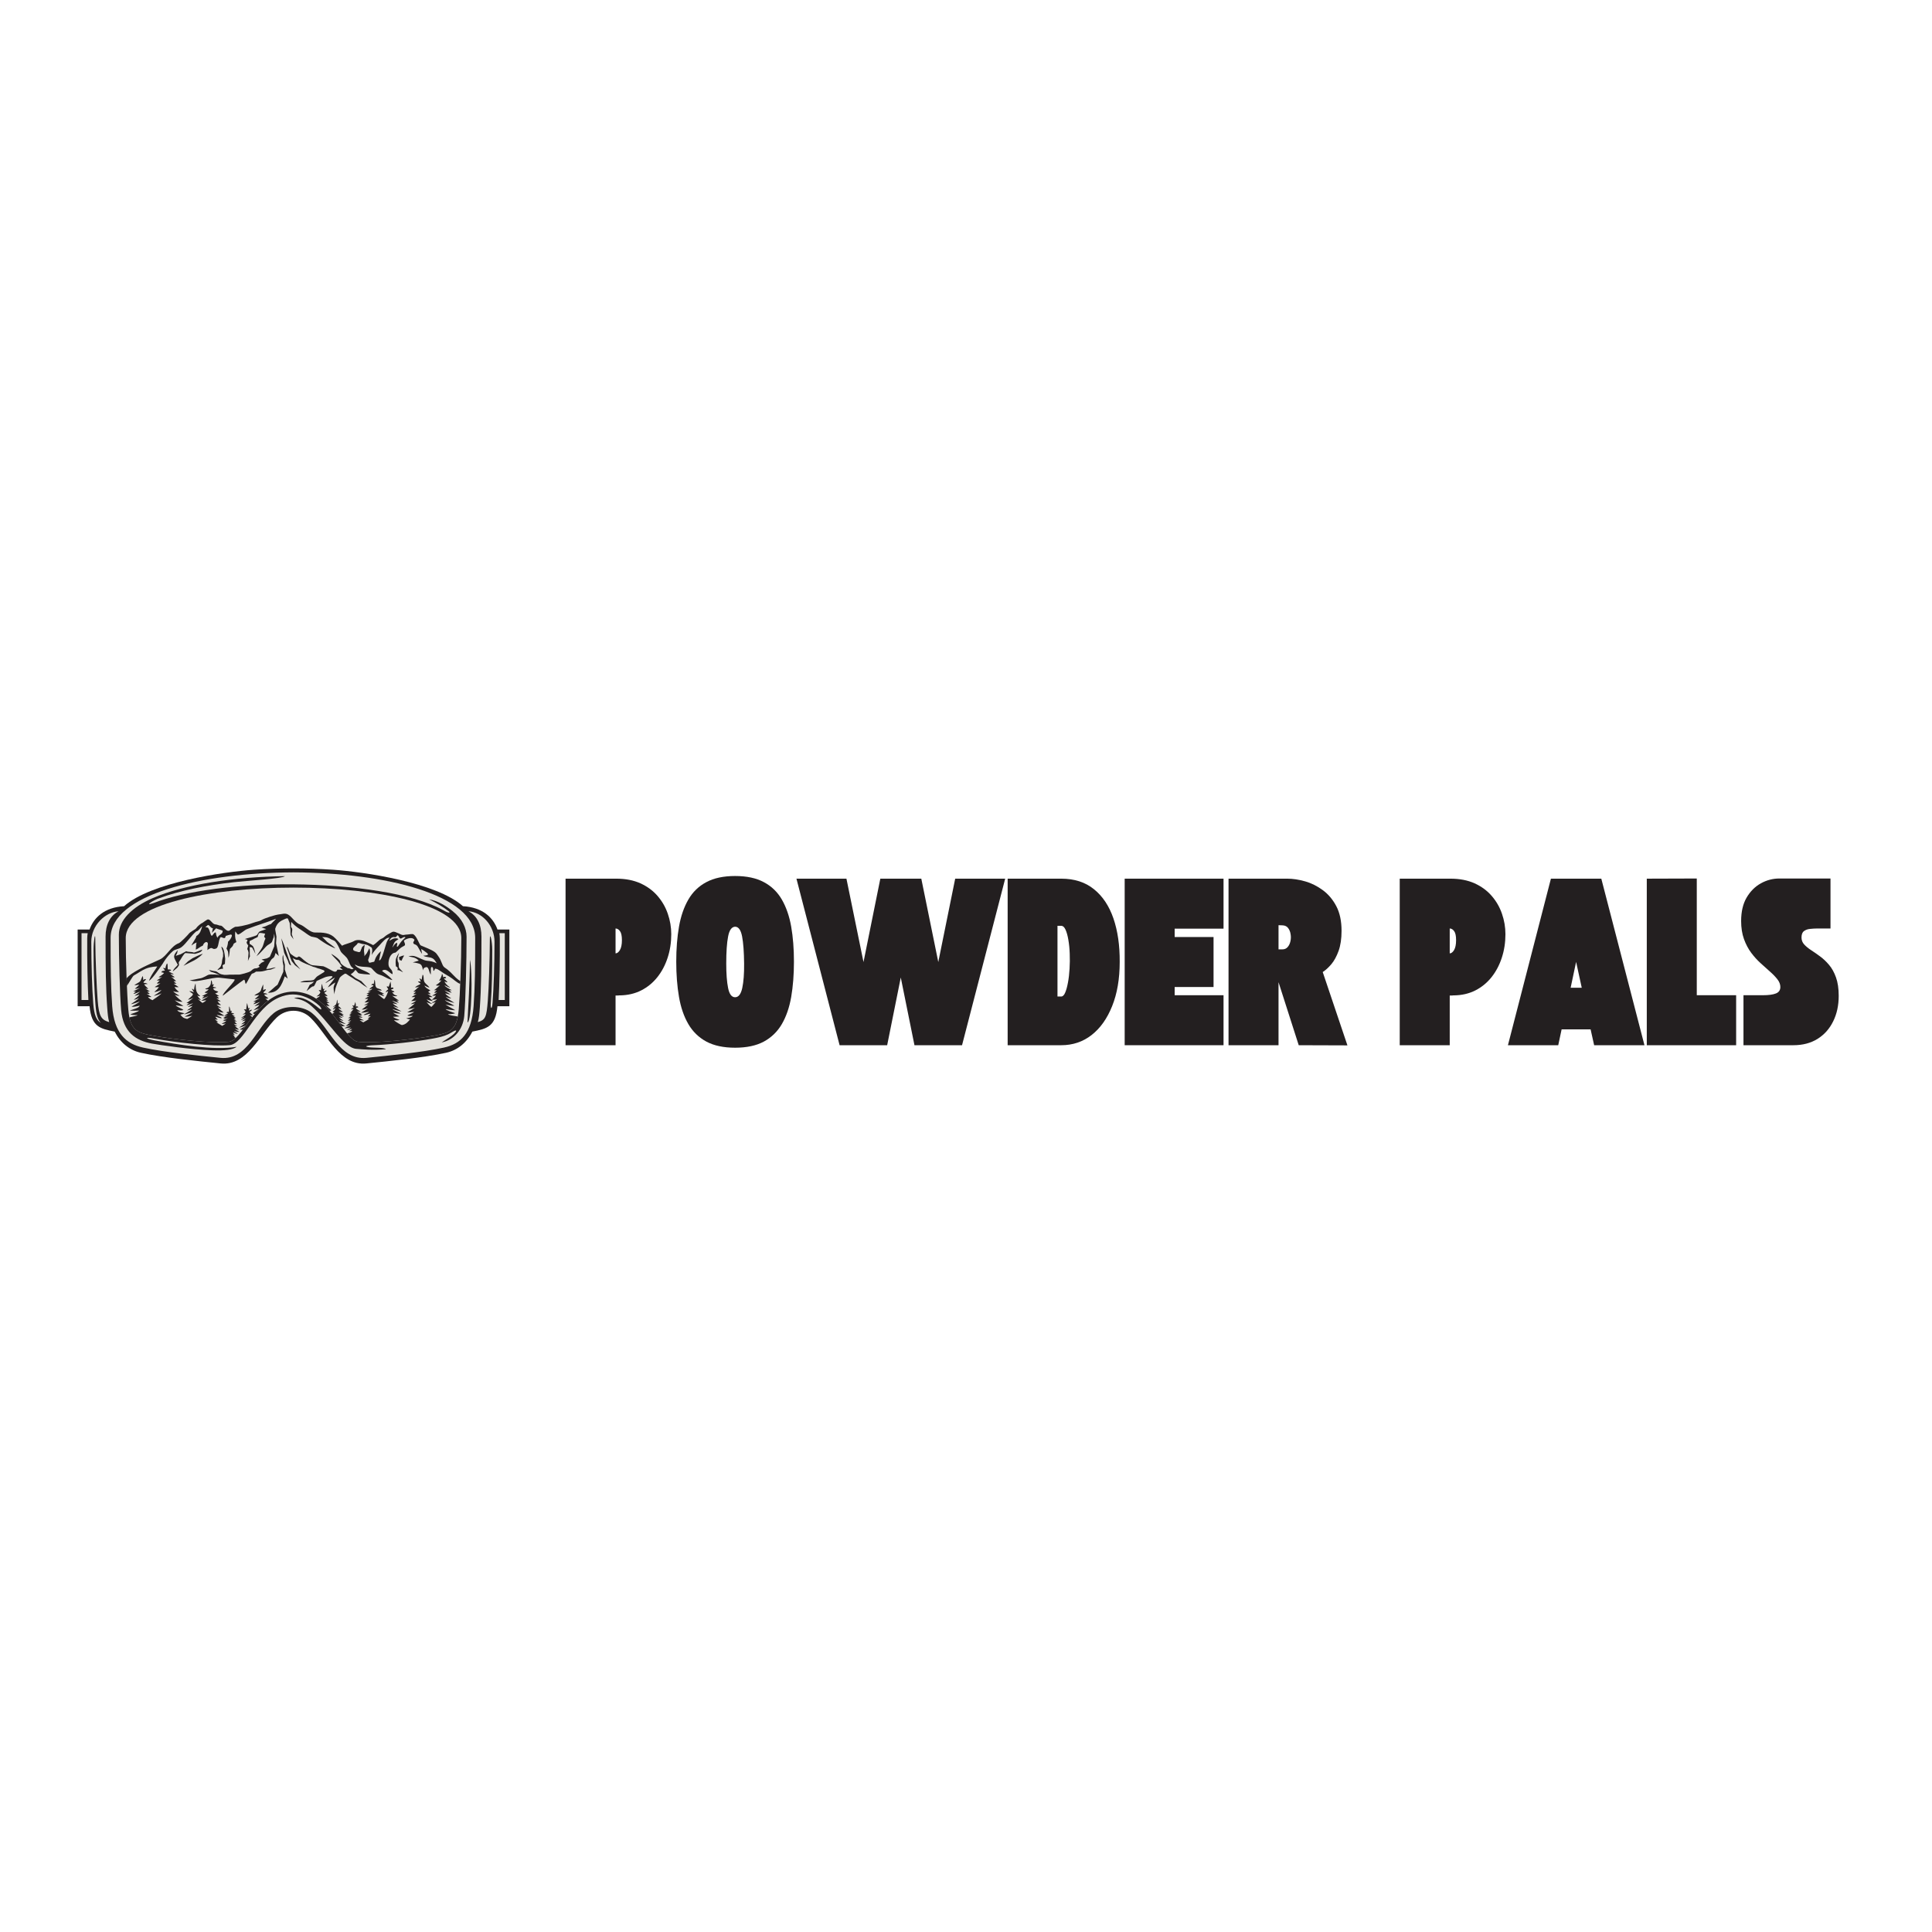 <svg xmlns="http://www.w3.org/2000/svg" xmlns:xlink="http://www.w3.org/1999/xlink" width="500" zoomAndPan="magnify" viewBox="0 0 375 375" height="500" preserveAspectRatio="xMidYMid meet" version="1.0"><defs><g/><clipPath id="a443b58828"><path d="M 15.07 168.555 L 98.871 168.555 L 98.871 206.445 L 15.07 206.445 Z M 15.07 168.555 " clip-rule="nonzero"/></clipPath><clipPath id="7ec8496212"><path d="M 15.07 181 L 18 181 L 18 195 L 15.07 195 Z M 15.07 181 " clip-rule="nonzero"/></clipPath></defs><g fill="#231f20" fill-opacity="1"><g transform="translate(109.291, 202.876)"><g><path d="M 0.484 0 L 0.484 -32.328 L 10.328 -32.328 C 12.117 -32.328 13.68 -32.023 15.016 -31.422 C 16.348 -30.816 17.457 -30 18.344 -28.969 C 19.227 -27.945 19.891 -26.797 20.328 -25.516 C 20.773 -24.234 21 -22.91 21 -21.547 C 21 -19.93 20.766 -18.41 20.297 -16.984 C 19.836 -15.566 19.176 -14.312 18.312 -13.219 C 17.445 -12.125 16.398 -11.266 15.172 -10.641 C 13.941 -10.016 12.551 -9.691 11 -9.672 C 10.875 -9.672 10.82 -9.672 10.844 -9.672 C 10.863 -9.672 10.848 -9.664 10.797 -9.656 C 10.742 -9.645 10.539 -9.641 10.188 -9.641 L 10.188 0 Z M 10.188 -22.656 L 10.188 -17.828 C 10.488 -17.828 10.77 -18.039 11.031 -18.469 C 11.289 -18.906 11.422 -19.547 11.422 -20.391 C 11.422 -21.223 11.297 -21.805 11.047 -22.141 C 10.797 -22.484 10.508 -22.656 10.188 -22.656 Z M 10.188 -22.656 "/></g></g></g><g fill="#231f20" fill-opacity="1"><g transform="translate(130.776, 202.876)"><g><path d="M 11.906 0.484 C 9.664 0.484 7.805 0.086 6.328 -0.703 C 4.848 -1.504 3.68 -2.641 2.828 -4.109 C 1.973 -5.578 1.367 -7.332 1.016 -9.375 C 0.66 -11.426 0.484 -13.707 0.484 -16.219 C 0.484 -18.719 0.66 -20.977 1.016 -23 C 1.367 -25.031 1.973 -26.785 2.828 -28.266 C 3.68 -29.742 4.848 -30.875 6.328 -31.656 C 7.805 -32.445 9.664 -32.844 11.906 -32.844 C 14.156 -32.844 16.016 -32.445 17.484 -31.656 C 18.961 -30.875 20.129 -29.742 20.984 -28.266 C 21.836 -26.785 22.441 -25.031 22.797 -23 C 23.148 -20.977 23.328 -18.719 23.328 -16.219 C 23.328 -13.707 23.148 -11.426 22.797 -9.375 C 22.441 -7.332 21.836 -5.578 20.984 -4.109 C 20.129 -2.641 18.961 -1.504 17.484 -0.703 C 16.016 0.086 14.156 0.484 11.906 0.484 Z M 11.906 -23 C 11.238 -22.977 10.785 -22.344 10.547 -21.094 C 10.305 -19.844 10.188 -18.098 10.188 -15.859 C 10.188 -13.891 10.305 -12.305 10.547 -11.109 C 10.785 -9.91 11.238 -9.312 11.906 -9.312 C 12.57 -9.312 13.035 -9.91 13.297 -11.109 C 13.555 -12.305 13.676 -13.891 13.656 -15.859 C 13.633 -18.098 13.504 -19.848 13.266 -21.109 C 13.023 -22.367 12.57 -23 11.906 -23 Z M 11.906 -23 "/></g></g></g><g fill="#231f20" fill-opacity="1"><g transform="translate(154.59, 202.876)"><g><path d="M 8.375 0 L 0 -32.328 L 9.703 -32.328 L 13.016 -16.141 L 16.281 -32.328 L 24.234 -32.328 L 27.531 -16.141 L 30.812 -32.328 L 40.516 -32.328 L 32.141 0 L 22.906 0 L 20.25 -13.141 L 17.609 0 Z M 8.375 0 "/></g></g></g><g fill="#231f20" fill-opacity="1"><g transform="translate(195.101, 202.876)"><g><path d="M 10.875 0 L 0.484 0 L 0.484 -32.328 L 10.875 -32.328 C 13.438 -32.328 15.555 -31.645 17.234 -30.281 C 18.922 -28.926 20.18 -27.035 21.016 -24.609 C 21.848 -22.18 22.254 -19.367 22.234 -16.172 C 22.234 -12.879 21.742 -10.02 20.766 -7.594 C 19.797 -5.164 18.461 -3.289 16.766 -1.969 C 15.078 -0.656 13.113 0 10.875 0 Z M 10.875 -23.172 L 10.156 -23.172 L 10.156 -9.453 L 10.875 -9.453 C 11.176 -9.453 11.43 -9.695 11.641 -10.188 C 11.859 -10.688 12.039 -11.344 12.188 -12.156 C 12.344 -12.977 12.445 -13.875 12.5 -14.844 C 12.562 -15.82 12.57 -16.797 12.531 -17.766 C 12.5 -18.734 12.41 -19.629 12.266 -20.453 C 12.129 -21.273 11.945 -21.93 11.719 -22.422 C 11.5 -22.922 11.219 -23.172 10.875 -23.172 Z M 10.875 -23.172 "/></g></g></g><g fill="#231f20" fill-opacity="1"><g transform="translate(217.815, 202.876)"><g><path d="M 19.672 0 L 0.484 0 L 0.484 -32.328 L 19.672 -32.328 L 19.672 -22.625 L 10.188 -22.625 L 10.188 -21 L 17.734 -21 L 17.734 -11.297 L 10.188 -11.297 L 10.188 -9.703 L 19.672 -9.703 Z M 19.672 0 "/></g></g></g><g fill="#231f20" fill-opacity="1"><g transform="translate(237.973, 202.876)"><g><path d="M 0.484 0 L 0.484 -32.328 L 11.875 -32.328 C 12.957 -32.328 14.109 -32.156 15.328 -31.812 C 16.547 -31.469 17.691 -30.898 18.766 -30.109 C 19.848 -29.316 20.727 -28.273 21.406 -26.984 C 22.082 -25.691 22.422 -24.098 22.422 -22.203 C 22.422 -20.672 22.227 -19.367 21.844 -18.297 C 21.457 -17.234 20.984 -16.367 20.422 -15.703 C 19.859 -15.047 19.305 -14.547 18.766 -14.203 L 23.562 0.031 L 14.109 0 L 10.188 -12.234 L 10.188 0 Z M 11 -23.266 L 10.188 -23.297 L 10.188 -18.609 L 10.969 -18.609 C 11.375 -18.609 11.707 -18.758 11.969 -19.062 C 12.227 -19.363 12.406 -19.738 12.5 -20.188 C 12.602 -20.645 12.613 -21.102 12.531 -21.562 C 12.457 -22.031 12.297 -22.426 12.047 -22.75 C 11.805 -23.07 11.457 -23.242 11 -23.266 Z M 11 -23.266 "/></g></g></g><g fill="#231f20" fill-opacity="1"><g transform="translate(260.849, 202.876)"><g/></g></g><g fill="#231f20" fill-opacity="1"><g transform="translate(271.203, 202.876)"><g><path d="M 0.484 0 L 0.484 -32.328 L 10.328 -32.328 C 12.117 -32.328 13.68 -32.023 15.016 -31.422 C 16.348 -30.816 17.457 -30 18.344 -28.969 C 19.227 -27.945 19.891 -26.797 20.328 -25.516 C 20.773 -24.234 21 -22.91 21 -21.547 C 21 -19.93 20.766 -18.41 20.297 -16.984 C 19.836 -15.566 19.176 -14.312 18.312 -13.219 C 17.445 -12.125 16.398 -11.266 15.172 -10.641 C 13.941 -10.016 12.551 -9.691 11 -9.672 C 10.875 -9.672 10.82 -9.672 10.844 -9.672 C 10.863 -9.672 10.848 -9.664 10.797 -9.656 C 10.742 -9.645 10.539 -9.641 10.188 -9.641 L 10.188 0 Z M 10.188 -22.656 L 10.188 -17.828 C 10.488 -17.828 10.77 -18.039 11.031 -18.469 C 11.289 -18.906 11.422 -19.547 11.422 -20.391 C 11.422 -21.223 11.297 -21.805 11.047 -22.141 C 10.797 -22.484 10.508 -22.656 10.188 -22.656 Z M 10.188 -22.656 "/></g></g></g><g fill="#231f20" fill-opacity="1"><g transform="translate(292.688, 202.876)"><g><path d="M 9.766 0 L 0 0 L 8.344 -32.328 L 18.125 -32.328 L 26.5 0 L 16.734 0 L 16.047 -3.078 L 10.422 -3.078 Z M 13.234 -16.172 L 12.172 -11.156 L 14.328 -11.156 Z M 13.234 -16.172 "/></g></g></g><g fill="#231f20" fill-opacity="1"><g transform="translate(319.156, 202.876)"><g><path d="M 0.484 -32.328 L 10.188 -32.359 L 10.188 -9.703 L 17.828 -9.703 L 17.828 0 L 0.484 0 Z M 0.484 -32.328 "/></g></g></g><g fill="#231f20" fill-opacity="1"><g transform="translate(337.47, 202.876)"><g><path d="M 8.094 -11.297 C 8.094 -11.805 7.906 -12.301 7.531 -12.781 C 7.164 -13.258 6.695 -13.75 6.125 -14.25 C 5.562 -14.758 4.945 -15.312 4.281 -15.906 C 3.625 -16.5 3.008 -17.176 2.438 -17.938 C 1.863 -18.707 1.395 -19.598 1.031 -20.609 C 0.664 -21.629 0.484 -22.797 0.484 -24.109 C 0.484 -25.922 0.836 -27.438 1.547 -28.656 C 2.266 -29.875 3.188 -30.797 4.312 -31.422 C 5.445 -32.047 6.641 -32.359 7.891 -32.359 L 17.828 -32.359 L 17.828 -22.656 L 15.234 -22.656 C 14.805 -22.656 14.352 -22.629 13.875 -22.578 C 13.406 -22.535 13.008 -22.395 12.688 -22.156 C 12.363 -21.926 12.203 -21.508 12.203 -20.906 C 12.203 -20.383 12.375 -19.938 12.719 -19.562 C 13.062 -19.188 13.508 -18.816 14.062 -18.453 C 14.613 -18.098 15.195 -17.691 15.812 -17.234 C 16.426 -16.785 17.004 -16.238 17.547 -15.594 C 18.098 -14.945 18.547 -14.141 18.891 -13.172 C 19.242 -12.203 19.422 -11.004 19.422 -9.578 C 19.422 -7.723 19.062 -6.07 18.344 -4.625 C 17.633 -3.176 16.617 -2.039 15.297 -1.219 C 13.984 -0.406 12.422 0 10.609 0 L 0.938 0 L 0.938 -9.703 L 4.656 -9.703 C 5.801 -9.703 6.66 -9.816 7.234 -10.047 C 7.805 -10.273 8.094 -10.691 8.094 -11.297 Z M 8.094 -11.297 "/></g></g></g><g clip-path="url(#a443b58828)"><path fill="#231f20" d="M 49.301 168.816 C 43.332 169.227 29.254 171.27 24.086 175.891 C 20.223 176.109 18.188 178.148 17.379 180.422 L 15.07 180.422 L 15.07 195.305 L 17.387 195.305 C 17.758 199.344 19.461 199.672 22.258 200.234 C 23.383 202.441 25.176 203.863 27.336 204.34 C 31.664 205.293 38.395 205.965 42.824 206.414 C 48.062 206.949 50.457 200.625 53.691 197.52 C 55.535 195.742 58.406 195.742 60.25 197.52 C 63.484 200.625 65.875 206.949 71.117 206.414 C 75.547 205.965 82.277 205.293 86.605 204.34 C 88.766 203.863 90.555 202.441 91.684 200.234 C 94.48 199.672 96.184 199.344 96.555 195.305 L 98.867 195.305 L 98.867 180.422 L 96.562 180.422 C 95.754 178.148 93.719 176.109 89.855 175.891 C 84.688 171.27 70.609 169.227 64.641 168.816 C 59.523 168.469 54.418 168.469 49.301 168.816 " fill-opacity="1" fill-rule="evenodd"/></g><g clip-path="url(#7ec8496212)"><path fill="#e4e2dd" d="M 15.824 181.133 L 17.02 181.133 C 16.961 181.539 16.934 181.727 16.93 182.172 C 16.902 186.426 16.996 190.918 17.156 194.098 L 15.824 194.098 L 15.824 181.133 " fill-opacity="1" fill-rule="evenodd"/></g><path fill="#e4e2dd" d="M 53.156 196.625 C 49.738 199.383 48.105 205.871 42.789 205.328 C 38.531 204.891 31.922 204.25 27.762 203.332 C 24.496 202.613 22.164 200.59 21.777 195.305 C 21.512 191.699 21.469 187.699 21.469 182.043 C 21.469 173.652 39.188 169.383 56.969 169.324 C 74.754 169.383 92.234 173.652 92.234 182.043 C 92.234 187.699 92.191 191.699 91.926 195.305 C 91.539 200.59 89.445 202.613 86.18 203.332 C 82.02 204.25 75.41 204.891 71.156 205.328 C 65.836 205.871 63.965 199.383 60.547 196.625 C 58.613 195.066 55.09 195.066 53.156 196.625 Z M 91.211 186.305 C 91.199 190.203 90.875 195.93 90.738 198.457 C 91.586 198.262 91.754 188.477 91.211 186.305 Z M 44.582 202.859 C 41.297 203.164 34.055 202.344 29.98 201.598 C 27.777 201.195 28.391 201.641 29.98 201.934 C 34.398 202.742 41.492 203.926 45.941 203.184 C 45.207 203.762 43.629 203.953 41.168 203.863 C 36.949 203.711 31.105 202.852 29.5 202.559 C 26.301 201.973 23.887 200.312 23.512 196.02 C 23.258 193.098 23.07 186.02 23.07 181.422 C 23.07 178.621 25.586 176.086 29.648 174.32 C 35.781 171.656 45.445 170.203 55.293 170.062 C 54.965 170.531 47.957 170.949 45.457 171.227 C 39.918 171.836 34.793 172.91 31.008 174.309 C 29.898 174.637 27.793 175.969 29.746 175.301 C 36.004 172.871 46.441 171.555 56.84 171.648 C 68.426 171.754 79.984 173.348 85.98 176.641 C 87.055 177.289 87.523 177.25 87.102 176.879 C 86.102 176.082 84.684 175.258 83.262 174.547 C 85.066 174.844 86.723 175.941 87.855 176.848 C 89.742 178.355 90.562 180.16 90.562 181.809 C 90.562 186.496 90.375 194.195 90.113 197.176 C 89.879 199.828 88.102 201.895 85.727 202.328 C 86.762 201.668 87.594 201.164 88.105 200.684 C 88.605 200.211 88.816 199.715 87.895 200.25 C 87.586 200.426 87.238 200.637 86.984 200.758 C 86.133 201.16 85.113 201.387 83.961 201.598 C 80.879 202.16 75.746 202.77 72.125 202.898 C 71.734 202.91 70.266 203.078 71.652 203.273 C 72.617 203.41 74.535 203.266 74.906 203.656 C 72.43 203.863 70.59 203.711 69.121 203.578 C 66.645 203.352 63.883 198.293 60.445 195.266 C 59.41 194.352 58.434 193.953 57.078 193.758 C 58.531 193.195 60.441 194.484 61.801 195.621 C 62.656 196.336 62.398 195.594 61.977 195.215 C 61.254 194.562 60.453 194.004 59.555 193.621 C 57.68 192.82 56.02 192.82 54.145 193.621 C 49.355 195.672 47.395 202.598 44.582 202.859 " fill-opacity="1" fill-rule="evenodd"/><path fill="#e4e2dd" d="M 19.586 198.555 C 18.719 198.035 18.289 197.098 18.102 194.805 C 17.879 192.035 17.719 187.129 17.719 182.785 C 17.719 179.645 20.355 177.059 23.02 176.875 C 21.301 177.773 20.492 179.566 20.492 181.789 C 20.492 187.676 20.535 191.84 20.812 195.59 C 20.902 196.824 20.969 197.602 21.195 198.398 C 19.668 197.941 19.203 197.293 18.961 194.234 C 18.758 191.66 18.523 186.285 18.492 182.184 C 18.48 180.781 18.16 182.707 18.16 184.309 C 18.16 188.652 18.316 192.355 18.539 195.121 C 18.688 197.012 19.004 197.98 19.586 198.555 " fill-opacity="1" fill-rule="evenodd"/><path fill="#e4e2dd" d="M 44.395 202.219 C 41.219 202.555 33.656 201.742 29.715 201.023 C 26.621 200.457 25.266 200.074 24.902 195.914 C 24.652 193.086 24.406 186.527 24.406 182.078 C 24.406 169.02 89.539 169.02 89.539 182.078 C 89.539 186.527 89.289 193.086 89.043 195.914 C 88.676 200.074 87.324 200.457 84.227 201.023 C 80.281 201.742 72.723 202.555 69.547 202.219 C 67.027 201.953 64.609 194.594 59.422 192.883 C 57.77 192.336 56.172 192.336 54.52 192.883 C 49.332 194.594 46.914 201.953 44.395 202.219 " fill-opacity="1" fill-rule="evenodd"/><path fill="#e4e2dd" d="M 97.977 181.133 L 96.922 181.133 C 96.98 181.539 97.008 181.727 97.012 182.172 C 97.039 186.426 96.949 190.918 96.785 194.098 L 97.977 194.098 L 97.977 181.133 " fill-opacity="1" fill-rule="evenodd"/><path fill="#e4e2dd" d="M 95.602 194.645 C 95.824 191.879 95.984 187.129 95.984 182.785 C 95.984 179.645 93.586 177.059 90.926 176.875 C 92.645 177.773 93.449 179.566 93.449 181.789 C 93.449 187.676 93.406 191.84 93.133 195.59 C 93.039 196.824 92.973 197.602 92.746 198.398 C 94.273 197.941 94.434 197.34 94.68 194.281 C 94.883 191.707 95.055 186.332 95.082 182.23 C 95.094 180.828 95.543 182.707 95.543 184.309 C 95.543 188.652 95.48 191.895 95.262 194.66 C 95.168 195.801 95.477 196.16 95.602 194.645 " fill-opacity="1" fill-rule="evenodd"/><path fill="#231f20" d="M 68.648 188.016 C 68.578 188.055 68.496 188.086 68.406 188.109 C 68.109 188.195 67.789 187.836 67.555 187.938 C 67.062 187.664 66.645 187.523 66.168 186.992 C 66.074 186.883 66.082 186.57 65.906 186.363 C 65.523 185.914 64.617 185.289 64.277 185.133 C 64.594 185.609 65.059 185.992 65.477 186.449 C 65.805 186.801 66.082 187.23 66.355 187.594 C 66.215 187.648 66.082 187.723 65.938 187.777 C 66.066 187.867 66.43 188.176 66.559 188.27 C 66.227 188.238 65.762 188.18 65.465 188.223 C 65.215 189.031 64.441 188.352 63.992 188.152 C 63.609 187.949 63.23 187.73 62.75 187.551 C 62.086 187.488 61.422 187.426 60.758 187.363 C 60.219 187.312 59.617 186.859 58.996 186.367 C 58.672 186.109 58.359 185.738 58.012 185.633 C 58.012 185.633 57.711 185.906 57.461 185.824 C 57.164 185.727 56.664 185.32 56.52 185.223 C 56.062 184.922 56.07 183.926 55.641 183.758 C 55.852 184.496 56.156 185.129 56.312 185.816 C 56.418 186.066 56.523 186.316 56.625 186.566 C 56.836 186.824 57.051 187.082 57.258 187.34 C 57.617 187.617 57.973 187.895 58.328 188.172 C 58.004 187.789 57.68 187.41 57.355 187.027 C 57.09 186.637 57.066 186.395 56.797 186.004 C 57.004 186.039 57.215 186.203 57.41 186.266 C 57.609 186.332 57.793 186.301 58 186.336 C 58.883 186.988 59.84 187.207 60.781 187.652 C 61.238 187.723 61.594 187.969 62.047 188.039 C 62.375 188.164 62.496 188.199 62.824 188.324 C 63.184 188.562 62.867 188.703 62.621 188.852 C 62.219 189.09 61.988 189.234 61.594 189.492 C 61.348 189.648 61.125 190.059 60.859 190.223 C 59.957 190.465 59.246 190.156 58.246 190.664 C 58.703 190.672 60.699 190.629 60.973 190.512 C 60.512 191.016 60.289 191.07 60.137 191.121 C 59.938 191.488 59.703 191.996 59.5 192.367 C 59.824 192.188 60.566 191.332 60.887 191.449 C 61.031 191.355 61.262 190.824 61.469 190.402 C 61.949 190.191 62.348 189.984 62.875 189.773 C 63.246 189.594 63.68 189.512 64.098 189.477 C 65.43 189.363 63.316 190.441 63.168 190.836 C 63.457 190.629 64.832 189.859 65.016 189.746 C 64.539 190.559 64.043 190.945 63.617 191.652 C 64.418 191.242 64.211 191.168 65.105 190.691 C 65.02 190.891 64.781 191.328 64.758 191.621 C 64.723 192.113 64.871 192.574 64.855 193 C 64.977 192.574 65.012 192.195 65.133 191.805 C 65.328 191.152 65.621 190.539 65.898 189.879 C 65.98 189.637 66.434 189.289 66.965 188.977 C 67.262 188.98 67.43 189.215 67.676 189.352 C 68.035 189.555 68.719 190.023 68.891 190.145 C 69.168 190.332 69.664 190.477 70.051 190.848 C 70.207 190.996 70.855 191.449 71.336 191.723 C 70.934 191.297 70.535 190.871 70.133 190.441 C 69.754 190.25 69.391 190.035 69.012 189.844 C 68.715 189.594 68.359 189.367 68.066 189.117 C 68.344 188.945 68.742 188.629 68.973 188.25 C 69.148 188.379 69.355 188.664 69.5 188.836 C 69.695 189.07 71.66 189.148 71.852 189.156 C 71.559 188.52 69.121 188.074 68.871 187.176 C 69.895 187.965 71.699 187.402 72.203 188.023 C 72.375 188.238 72.77 188.641 73.043 188.871 C 73.406 189.172 73.879 189.219 74.293 189.422 C 75.012 189.77 75.676 190.176 76.18 190.227 C 75.367 189.246 74.402 188.715 74.148 188.441 C 74.992 187.734 75.891 189.188 76.207 189.055 C 76.223 188.035 75.48 188.102 75.41 187.254 C 75.328 186.266 75.789 184.973 76.707 184.91 C 76.859 184.898 77.289 184.387 77.734 184.016 C 78.02 183.777 78.359 183.66 78.5 183.555 C 78.863 183.289 78.234 182.664 78.457 182.512 C 78.883 182.223 79.449 182.039 79.809 182.082 C 80.055 182.113 80.109 182.109 80.383 182.332 C 80.59 182.559 80.102 182.785 80.238 183.074 C 80.402 183.422 80.734 183.168 81.113 183.789 C 81.359 184.188 81.637 184.793 81.922 185.148 C 81.863 184.91 81.805 184.445 81.75 184.203 C 82.121 184.387 82.59 184.746 82.926 185.016 C 83.047 185.109 83.082 185.258 83.035 185.32 C 82.934 185.457 82.203 185.496 82.16 185.508 C 82.793 185.867 83.477 185.676 84.074 186.086 C 84.309 186.246 84.516 186.539 84.762 186.973 C 84.09 186.629 83.512 186.535 82.84 186.477 C 82.555 186.453 82.062 186.258 81.812 186.137 C 80.77 185.711 80.324 185.336 79.281 185.637 C 80 185.805 80.652 185.785 81.289 186.457 C 81.094 186.5 80.312 186.754 80.113 186.797 C 80.441 186.828 81.352 186.965 81.629 187.18 C 81.941 187.422 81.984 187.816 82.113 188.344 C 82.176 187.926 82.281 187.883 82.551 187.766 C 83.262 187.457 83.184 188.578 83.613 189.172 C 83.641 188.52 83.59 187.848 83.711 187.742 C 83.844 187.625 84.066 187.719 84.094 188.176 C 84.125 188.758 84.371 188.23 84.418 188.055 C 84.438 187.98 84.836 188.004 85.379 188.406 C 85.867 188.766 86.461 189.117 87.215 189.559 C 88 190.02 88.594 190.699 89.328 190.977 L 89.352 190.445 C 88 189.551 87.789 188.777 86.285 187.777 C 85.789 187.445 85.773 186.555 85.059 185.578 C 84.816 185.246 84.723 185.035 84.363 184.777 C 83.668 184.285 82.531 183.887 81.664 183.504 C 81.395 183.387 80.949 181.828 80.281 181.375 C 80.066 181.191 79.297 181.395 79.066 181.391 C 78.477 181.379 78.348 181.641 77.758 181.348 C 77.605 181.273 77.086 181.031 76.762 180.914 C 76.238 180.727 76.051 180.941 75.758 181.102 C 75.383 181.305 74.984 181.5 74.508 181.938 C 74.27 182.156 73.914 182.215 73.656 182.445 C 73.043 183 72.734 183.277 72.422 183.449 C 72.082 183.242 71.27 182.902 70.836 182.723 C 70.07 182.398 69.203 182.371 68.762 182.633 C 68.066 183.043 66.82 183.27 66.398 183.57 C 65.914 182.984 65.613 182.684 65.109 182.148 C 64.055 181.031 62.742 180.988 61.152 180.996 C 60.121 181 59.215 179.801 58.23 179.441 C 57.297 179.102 56.734 178.004 55.941 177.527 C 55.312 177.152 54.723 177.453 54.008 177.508 C 53.645 177.535 51.402 178.156 50.648 178.648 C 50.426 178.793 49.766 178.887 49.141 179.121 C 47.664 179.672 45.918 179.926 45.789 179.883 C 45.605 179.816 44.754 180.414 44.559 180.613 C 43.875 180.957 43.285 179.621 42.812 179.668 C 42.59 179.688 42.043 179.398 41.77 179.422 C 41.227 179.367 40.926 178.512 40.406 178.457 C 40.195 178.422 39.465 179.039 39.254 179.16 C 39.086 179.164 38.273 179.836 38.094 180.145 C 37.91 180.457 36.91 180.82 36.578 181.32 C 36.492 181.445 35.082 182.938 34.703 183.074 C 33.18 183.625 32.379 185.582 31.062 186.215 C 29.859 186.789 27.316 187.805 25.516 189.039 C 25.145 189.293 24.836 189.582 24.57 189.871 C 24.59 190.375 24.609 190.871 24.629 191.355 C 25.008 190.871 25.703 189.496 25.992 189.332 C 26.871 188.844 27.438 188.387 28.262 188.035 C 29.289 187.594 30.488 187.594 30.531 187.59 C 30.332 187.98 29.27 189.285 28.914 190.387 C 29.672 189.906 30.957 187.914 31.613 187.004 C 31.613 187.004 32.355 185.656 33.543 184.617 C 33.992 184.223 34.648 184.262 35.195 183.867 C 36.102 183.211 37.199 181.469 38.102 180.781 C 38.559 180.691 38.879 180.102 39.262 179.758 C 39.023 180.488 38.895 181.234 38.102 181.695 C 38.117 182.102 37.25 183.145 37.172 183.523 C 37.621 183.152 37.961 183 38.164 182.945 C 38.035 183.223 38.086 183.793 37.992 184.324 C 38.488 184.152 38.828 183.742 39.363 183.547 C 39.699 182.609 40.531 182.641 40.312 183.496 C 40.242 183.77 40.316 184.141 40.246 184.414 C 40.297 184.359 40.523 184.207 40.734 184.094 C 41.289 183.793 41.219 184.414 41.949 184.105 C 42.457 183.895 42.355 182.699 42.742 182.004 C 42.953 181.594 43.688 182.609 43.805 181.672 C 43.805 181.672 44.684 181.379 44.809 181.391 C 45.41 181.457 44.457 182.695 44.266 182.773 C 44.258 183.098 44.137 183.746 43.957 184.102 C 44.051 184.258 44.148 184.453 44.246 184.668 C 44.332 184.859 44.297 185.594 44.363 185.898 C 44.52 185.516 44.605 184.398 44.629 184.195 C 44.773 184.039 44.93 183.891 45.074 183.734 C 45.074 183.734 45.27 183.492 45.301 183.297 C 45.328 183.102 45.879 182.863 45.879 182.863 C 45.879 182.863 45.75 182.441 45.699 182.203 C 45.594 181.668 45.633 181.234 45.664 180.789 C 45.816 180.93 46.094 181.434 46.223 181.395 C 46.863 181.199 47.426 180.488 48.066 180.293 C 49.953 179.551 51.703 179.07 53.59 178.332 C 53.289 178.703 52.895 178.992 52.598 179.359 C 52.598 179.359 52.219 179.461 51.832 179.66 C 51.469 179.844 51.113 179.93 50.766 180.008 C 50.945 180.09 51.484 180.289 51.668 180.32 C 51.207 180.555 50.84 180.605 50.402 180.801 C 50.293 180.836 50.031 181.223 49.914 181.445 C 49.805 181.672 47.609 182.195 47.516 182.266 C 47.758 182.312 47.949 182.371 48.055 182.441 C 48.02 182.609 47.871 182.879 47.859 182.926 C 47.828 183.031 48.184 183.531 48.184 183.531 C 48.152 183.727 48.02 184.023 47.988 184.219 C 48.102 184.371 48.195 184.602 48.246 184.934 C 48.234 185.242 48.133 186.223 48.121 186.531 C 48.23 186.32 48.398 185.781 48.52 185.66 C 48.43 185.086 48.527 184.43 48.441 183.824 C 48.523 183.867 48.812 183.863 48.918 183.891 C 49.039 184.051 49.375 184.711 49.582 185.156 C 49.473 184.68 49.344 184.027 49.086 183.641 C 48.836 183.438 48.57 183.25 48.449 183.199 C 48.453 183.031 48.438 182.859 48.469 182.66 C 48.688 182.504 48.945 182.457 49.168 182.305 C 49.438 182.121 49.75 182.043 50.023 181.859 C 50.023 181.859 50.141 181.121 50.395 181.086 C 50.531 181.043 51.336 181.188 51.469 181.234 C 51.348 181.504 51.301 181.742 51.266 181.852 C 51.34 181.969 51.633 182.055 51.449 182.344 C 51.348 182.512 51.285 182.781 51.223 183 C 51.113 183.363 51.016 183.688 50.852 183.973 C 50.492 184.59 50.07 185.094 49.785 185.605 C 50.438 185.125 51.074 184.312 51.676 183.695 C 52.008 183.344 52.406 183.25 52.742 182.898 C 52.887 182.672 52.969 182.184 53.113 181.957 C 53.152 181.707 53.188 181.461 53.223 181.211 C 53.258 181.531 53.297 181.855 53.332 182.18 C 53.293 182.688 53.254 183.199 53.219 183.711 C 52.941 184.367 52.664 185.02 52.391 185.672 C 52.359 185.703 52.34 185.727 52.328 185.742 C 52.152 185.836 51.977 185.93 51.805 186.023 C 51.461 186.098 51.113 186.168 50.77 186.242 C 50.973 186.348 51.176 186.453 51.379 186.555 C 51.16 186.664 50.945 186.773 50.727 186.883 C 50.539 187.059 50.355 187.238 50.172 187.414 C 50.234 187.48 50.324 187.527 50.383 187.59 C 50.375 187.609 50.355 187.656 50.336 187.707 C 50.188 187.77 50.039 187.84 49.895 187.922 C 49.672 187.945 49.414 187.98 49.414 187.98 C 49.414 187.98 49.109 188.066 48.742 188.43 C 48.375 188.793 46.527 189.164 46.527 189.164 C 45.879 189.172 45.227 189.176 44.574 189.184 C 44.234 189.23 43.879 189.219 43.523 189.219 C 43.133 189.125 42.844 189.168 42.422 188.84 C 42.254 188.703 42.016 188.555 41.855 188.523 C 41.699 188.488 41.566 188.5 41.387 188.453 C 41.148 188.391 40.539 188.27 40.539 188.27 C 40.641 188.34 40.805 188.523 40.906 188.594 C 41.547 188.797 42.023 188.957 42.641 189.227 C 42.117 189.172 40.957 189.074 40.473 189.203 C 40.238 189.266 39.48 189.816 38.789 189.914 C 38.273 189.988 37.238 190.285 36.785 190.25 C 37.641 190.617 38.707 190.352 39.637 190.18 C 40.836 189.961 41.875 189.703 42.617 189.773 C 43.613 189.871 44.836 190.051 45.469 190.094 C 46.066 190.129 43.027 192.895 43.262 193.258 C 43.469 193.102 47.02 190.324 47.34 190.168 C 47.621 190.191 47.527 190.777 47.715 190.988 C 48.016 190.637 48.453 189.594 48.875 189.008 C 49.133 188.934 49.363 188.836 49.531 188.711 C 49.57 188.68 49.621 188.637 49.676 188.59 C 50.105 188.57 50.559 188.605 50.961 188.527 C 51.254 188.473 51.535 188.395 51.812 188.309 C 52.062 188.23 52.344 188.27 52.594 188.188 C 52.914 188.082 53.227 187.93 53.543 187.777 C 53.324 187.746 52.945 187.875 52.566 187.965 C 52.266 188.035 51.949 188.09 51.672 188.086 C 51.934 187.449 52.262 186.859 52.66 186.266 C 52.805 186.055 53.043 185.988 53.191 185.773 C 53.344 185.555 53.41 185.184 53.48 184.973 C 53.691 185.18 53.898 185.352 54.109 185.562 C 53.934 184.742 53.758 183.922 53.586 183.102 C 53.609 182.672 53.637 182.242 53.664 181.816 C 53.586 181.375 53.508 180.934 53.43 180.492 C 53.426 180.41 53.426 180.324 53.426 180.242 C 53.812 179.066 54.445 178.766 55.258 178.398 C 55.453 178.309 55.617 178.211 55.867 178.273 C 56 178.543 56.102 178.887 56.23 179.156 C 56.281 179.434 56.312 180.238 56.371 180.41 C 56.402 180.527 56.324 181.332 56.453 181.574 C 56.613 181.875 56.84 182.066 57 182.363 C 56.879 182.016 56.754 181.672 56.629 181.324 C 56.664 181.039 56.699 180.754 56.734 180.469 C 56.734 180.469 56.707 180.117 56.555 180.012 C 56.398 179.906 56.531 178.945 56.531 178.945 C 56.742 179.148 56.965 179.395 57.195 179.59 C 57.664 179.992 58.16 180.32 58.625 180.617 C 59.199 180.98 59.844 181.543 60.426 181.793 C 60.426 181.793 61.418 181.969 61.602 182.074 C 61.691 182.129 62.602 182.809 63.449 183.297 C 64.297 183.785 65.082 184.082 65.082 184.082 C 64.832 183.723 63.773 183.059 63.488 182.812 C 63.207 182.562 62.902 182.16 62.523 181.883 C 63.375 181.891 63.68 181.941 64.281 182.324 C 64.516 182.477 64.875 182.5 65.113 182.785 C 65.449 183.184 65.781 183.836 66.047 184.488 C 66.266 185.031 66.762 185.273 67.273 185.871 C 67.625 186.281 67.84 187.07 68.082 187.461 C 68.215 187.684 68.422 187.852 68.648 188.016 Z M 44.395 202.219 C 41.219 202.555 33.656 201.742 29.715 201.023 C 27.055 200.539 25.68 200.184 25.117 197.465 C 25.668 197.312 26.57 197.203 26.699 197.012 C 26.395 197.047 25.648 197.039 25.281 196.875 C 25.555 196.762 26.855 196.406 26.984 196.141 C 26.781 196.184 25.473 196.191 25.219 196.16 C 25.578 195.938 27.059 195.691 27.105 195.191 C 26.781 195.289 26.047 195.434 25.52 195.422 C 25.848 195.168 26.844 194.719 27.129 194.367 C 26.902 194.5 25.566 194.926 25.406 194.902 C 25.699 194.727 26.762 194.012 26.965 193.73 C 26.715 193.844 26.254 194.051 25.965 194.051 C 26.195 193.832 26.887 193.414 27.051 193.062 C 26.863 193.094 26.352 193.289 26.125 193.258 C 26.422 193.078 26.93 192.66 27.203 192.473 C 27.023 192.5 26.039 192.984 25.895 192.898 C 26.055 192.746 26.215 192.594 26.375 192.438 C 26.246 192.461 26.035 192.457 25.875 192.434 C 26.176 192.25 26.898 191.926 27.168 191.723 C 26.969 191.82 26.34 191.977 26.184 191.898 C 26.32 191.758 26.746 191.48 27.023 191.137 C 26.719 191.148 26.359 191.242 26.066 191.238 C 26.559 190.809 26.988 190.793 27.289 190.348 C 27.312 190.312 27.672 189.32 27.727 189.488 C 27.773 189.633 27.805 189.988 27.789 190.223 C 27.945 190.098 28.188 189.98 28.34 190.059 C 28.219 190.41 27.855 190.418 27.863 190.777 C 28.191 190.746 28.488 190.855 28.66 191 C 28.375 191.023 28.25 190.973 27.984 191.078 C 28.215 191.434 28.617 191.746 28.77 191.898 C 28.613 191.977 28.383 191.934 28.184 191.836 C 28.453 192.039 28.777 192.25 29.078 192.434 C 28.922 192.457 28.707 192.461 28.578 192.438 C 28.738 192.594 28.898 192.746 29.059 192.898 C 28.914 192.984 28.66 192.922 28.48 192.895 C 28.754 193.082 29.117 193.332 29.41 193.512 C 29.184 193.543 28.922 193.516 28.734 193.484 C 28.898 193.836 29.434 194.059 29.586 194.141 C 30.117 193.758 31.062 193.172 31.363 192.809 C 31.086 192.965 30.047 193.309 29.852 193.285 C 30.207 193.066 31.098 192.496 31.34 192.156 C 31.039 192.289 30.289 192.555 29.941 192.555 C 30.219 192.293 30.637 191.996 30.832 191.566 C 30.609 191.605 30.289 191.637 30.02 191.602 C 30.371 191.383 30.809 191.086 31.137 190.855 C 30.922 190.887 30.613 190.965 30.441 190.859 C 30.633 190.676 30.828 190.492 31.023 190.305 C 30.867 190.336 30.609 190.328 30.418 190.301 C 30.781 190.078 31.172 189.824 31.5 189.578 C 31.262 189.699 30.98 189.75 30.789 189.652 C 31.098 189.441 31.547 189.227 31.844 188.863 C 31.648 188.805 31.516 188.68 31.359 188.789 C 31.367 188.445 31.461 188.48 31.992 188.395 C 31.996 188.391 32 188.383 32.004 188.379 C 31.953 188.207 31.859 188.168 31.773 188.051 C 31.52 187.695 32.012 187.938 32.09 187.992 C 32.098 187.809 32.574 185.953 32.543 187.902 C 32.543 188.02 32.551 188.094 32.574 188.172 C 33.129 188.121 33.387 188.328 33.055 188.438 C 32.969 188.465 32.883 188.473 32.754 188.527 C 32.797 188.668 33.629 188.965 33.699 189.09 C 33.738 189.152 33.547 189.148 33.055 188.988 C 33.305 189.273 33.66 189.477 33.914 189.652 C 33.723 189.75 33.441 189.699 33.203 189.578 C 33.852 190.07 33.824 190.113 34.215 190.445 C 33.984 190.402 33.926 190.5 33.695 190.461 C 33.883 190.613 34.07 190.816 34.262 190.926 C 34.188 190.957 33.723 190.938 33.719 190.938 C 33.992 191.125 34.426 191.441 34.684 191.602 C 34.414 191.637 34.094 191.605 33.871 191.566 C 34.066 191.996 34.484 192.293 34.762 192.555 C 34.41 192.555 33.922 192.531 33.621 192.398 C 33.863 192.738 34.496 193.066 34.852 193.285 C 34.656 193.309 34.18 193.234 33.906 193.074 C 34.246 193.492 35.035 194.145 35.43 194.449 C 34.797 194.465 34.309 194.273 33.914 194.152 C 34.414 194.543 35.035 194.91 35.602 195.258 C 35.297 195.301 34.363 195.195 34.117 195.141 C 34.293 195.43 35.336 195.77 35.598 196.02 C 35.152 196.215 34.793 196.078 34.395 196.086 C 34.676 196.5 35.398 196.578 35.84 196.676 C 35.543 196.828 35.262 196.906 35 196.938 C 35.539 197.598 35.609 197.578 36.32 197.781 C 36.676 197.582 36.98 197.402 37.32 197.164 C 36.996 197.25 36.363 197.348 35.844 197.34 C 36.164 197.113 37.145 196.715 37.426 196.406 C 37.199 196.523 35.891 196.898 35.73 196.879 C 36.02 196.723 37.062 196.09 37.262 195.84 C 37.016 195.938 36.566 196.121 36.281 196.121 C 36.508 195.93 37.188 195.559 37.348 195.246 C 37.164 195.273 36.66 195.449 36.441 195.422 C 36.727 195.262 37.23 194.891 37.5 194.723 C 37.324 194.746 36.352 195.176 36.211 195.102 C 36.367 194.965 36.527 194.828 36.688 194.695 C 36.559 194.715 36.348 194.711 36.191 194.691 C 36.488 194.527 37.27 193.875 37.531 193.691 C 37.34 193.781 36.648 194.09 36.496 194.02 C 37.836 192.793 37.609 193.07 36.727 192.387 C 36.98 192.402 37.129 192.352 37.559 192.609 C 37.578 192.605 37.598 192.605 37.617 192.602 C 37.527 192.391 37.414 192.16 37.219 191.949 C 37.438 191.895 37.527 192.082 37.664 192.164 C 37.707 191.688 37.82 191.129 37.965 190.891 C 38 191.395 37.969 191.879 38.109 192.324 C 38.203 192.633 38.379 192.926 38.711 193.191 C 39.059 193.469 38.523 193.371 38.297 193.203 C 38.41 193.473 38.773 193.879 38.988 194.074 C 38.832 194.141 38.582 193.957 38.371 193.883 C 38.621 194.059 39.02 194.512 39.305 194.668 C 39.609 194.508 39.934 194.32 40.02 194.137 C 39.844 194.168 39.258 194.27 39.047 194.242 C 39.32 194.074 40.184 193.559 40.438 193.383 C 40.27 193.406 39.355 193.859 39.223 193.777 C 39.371 193.637 39.52 193.492 39.672 193.352 C 39.551 193.375 39.352 193.367 39.203 193.348 C 39.484 193.176 40.156 192.875 40.402 192.688 C 40.219 192.781 39.855 192.719 39.711 192.645 C 39.898 192.449 40.078 192.484 40.508 192.055 C 40.262 191.973 40.066 192.09 39.91 191.973 C 39.66 191.781 40.266 191.957 40.598 191.504 C 40.699 191.367 40.902 191.176 40.918 190.906 C 40.996 189.59 41.199 190.703 41.211 191.145 C 41.273 191.102 41.656 190.91 41.457 191.188 C 40.996 191.836 41.91 191.43 41.953 191.77 C 41.773 191.73 41.535 191.805 41.363 191.863 C 41.625 192.422 42.109 192.266 42.375 192.527 C 42.23 192.602 41.898 192.883 41.715 192.793 C 41.965 192.98 42.266 193.176 42.547 193.348 C 42.398 193.367 42.199 193.375 42.078 193.352 C 42.23 193.492 42.379 193.637 42.527 193.777 C 42.395 193.859 42.156 193.797 41.992 193.773 C 42.246 193.949 42.582 194.18 42.852 194.348 C 42.645 194.375 42.398 194.352 42.227 194.32 C 42.379 194.648 42.695 194.879 42.91 195.078 C 42.645 195.078 42.266 195.059 42.035 194.957 C 42.223 195.219 42.707 195.473 42.977 195.641 C 42.832 195.656 42.465 195.602 42.254 195.477 C 42.516 195.801 43.121 196.301 43.426 196.535 C 42.938 196.547 42.562 196.398 42.258 196.305 C 42.645 196.609 43.121 196.887 43.559 197.156 C 43.324 197.188 42.262 197.027 42.07 196.988 C 42.207 197.211 42.867 197.391 43.07 197.586 C 42.727 197.734 42.094 197.355 41.789 197.363 C 42.004 197.68 42.09 197.738 42.277 197.879 C 42.051 197.996 41.926 197.836 41.727 197.859 C 42.066 198.168 42.105 198.195 42.32 198.359 C 42.188 198.418 42.125 198.391 42.008 198.406 C 42.148 198.539 42.879 198.961 43.129 199.121 C 43.41 198.953 43.723 198.746 43.805 198.633 C 43.637 198.707 43.195 198.734 43 198.734 C 43.156 198.586 43.82 198.348 43.93 198.109 C 43.805 198.129 43.379 198.203 43.227 198.184 C 43.426 198.062 44.051 197.688 44.234 197.559 C 44.113 197.578 43.449 197.902 43.355 197.848 C 43.461 197.742 43.57 197.641 43.68 197.539 C 43.59 197.555 43.449 197.551 43.34 197.535 C 43.543 197.41 44.027 197.195 44.211 197.055 C 44.078 197.125 43.652 197.227 43.547 197.176 C 43.754 196.965 44.145 196.805 44.305 196.652 C 44.246 196.641 44.117 196.629 44.062 196.609 C 43.832 196.535 44.164 196.316 44.406 196.434 C 44.492 196.32 44.457 195.75 44.457 195.594 C 44.457 194.879 44.715 196.051 44.762 196.27 C 44.875 196.215 45.113 196.137 44.973 196.336 C 44.934 196.387 44.895 196.418 44.863 196.461 C 44.965 196.789 45.41 196.477 45.418 196.859 C 45.312 196.785 45.168 196.805 45.035 196.844 C 45.215 197.102 45.41 197.031 45.555 197.176 C 45.449 197.227 45.293 197.199 45.16 197.133 C 45.34 197.27 45.559 197.41 45.762 197.535 C 45.656 197.551 45.512 197.555 45.422 197.539 C 45.531 197.641 45.641 197.742 45.75 197.848 C 45.652 197.902 45.48 197.859 45.359 197.844 C 45.543 197.969 45.785 198.137 45.984 198.258 C 45.832 198.277 45.656 198.262 45.527 198.238 C 45.641 198.477 45.871 198.645 46.027 198.789 C 45.832 198.789 45.559 198.773 45.391 198.703 C 45.527 198.891 45.879 199.074 46.074 199.195 C 45.969 199.207 45.703 199.168 45.551 199.078 C 45.742 199.312 46.18 199.672 46.398 199.844 C 46.043 199.852 45.773 199.746 45.555 199.68 C 45.832 199.898 46.18 200.098 46.496 200.293 C 46.324 200.316 45.555 200.203 45.418 200.172 C 45.516 200.332 45.996 200.465 46.141 200.605 C 45.895 200.715 45.434 200.438 45.215 200.441 C 45.371 200.672 45.43 200.715 45.566 200.82 C 45.402 200.902 45.312 200.789 45.168 200.805 C 45.414 201.027 45.441 201.047 45.598 201.164 C 45.5 201.207 45.457 201.188 45.371 201.199 C 45.414 201.238 45.598 201.359 45.758 201.461 C 45.297 201.895 44.848 202.172 44.395 202.219 Z M 88.855 197.305 C 88.312 200.172 86.938 200.527 84.227 201.023 C 80.281 201.742 72.723 202.555 69.547 202.219 C 68.828 202.145 68.121 201.492 67.355 200.562 C 67.672 200.496 68.164 200.418 68.371 200.113 C 68.219 200.098 67.918 200.207 67.746 200.129 C 67.891 200.031 68.184 199.926 68.348 199.707 C 68.117 199.703 67.641 199.965 67.383 199.859 C 67.535 199.727 68.035 199.602 68.133 199.445 C 67.992 199.473 66.988 199.613 66.812 199.594 C 67.141 199.406 67.703 199.184 67.992 198.973 C 67.762 199.039 67.48 199.141 67.113 199.133 C 67.344 198.969 67.801 198.621 67.996 198.398 C 67.836 198.484 67.562 198.523 67.449 198.512 C 67.656 198.395 68.02 198.219 68.164 198.039 C 67.988 198.109 67.703 198.125 67.504 198.125 C 67.664 197.984 67.902 197.824 68.02 197.598 C 67.887 197.617 67.703 197.637 67.547 197.613 C 67.75 197.5 68.004 197.34 68.195 197.219 C 68.07 197.234 67.891 197.277 67.793 197.223 C 67.902 197.121 68.016 197.023 68.129 196.926 C 68.039 196.941 67.891 196.938 67.777 196.922 C 67.988 196.805 68.215 196.668 68.402 196.539 C 68.266 196.602 68.102 196.629 67.992 196.578 C 68.324 196.273 68.457 196.113 68.586 195.832 C 68.406 195.777 68.422 195.871 68.219 196 C 68.223 195.746 68.293 195.719 68.629 195.543 C 68.59 195.41 68.527 195.359 68.461 195.27 C 68.258 195.008 68.652 195.188 68.715 195.23 C 68.762 195.219 68.891 194.688 68.969 194.473 C 69.016 194.672 69.094 195.074 69.066 195.402 C 69.332 195.199 69.711 195.5 69.422 195.555 C 68.781 195.68 69.191 195.828 69.996 196.359 C 69.883 196.41 69.422 196.332 69.281 196.27 C 69.469 196.402 70.082 196.805 70.293 196.922 C 70.184 196.938 70.035 196.941 69.941 196.926 C 70.055 197.023 70.168 197.121 70.281 197.223 C 70.18 197.277 69.488 196.965 69.363 196.945 C 69.555 197.07 70.207 197.426 70.414 197.543 C 70.254 197.562 69.812 197.492 69.68 197.473 C 69.793 197.699 70.484 197.93 70.648 198.07 C 70.445 198.07 69.984 198.047 69.812 197.973 C 69.895 198.082 70.223 198.277 70.512 198.441 C 70.773 198.289 71.531 197.883 71.68 197.758 C 71.559 197.742 71.492 197.766 71.355 197.711 C 71.578 197.555 71.621 197.527 71.973 197.234 C 71.766 197.211 71.637 197.363 71.398 197.254 C 71.594 197.117 71.684 197.062 71.906 196.758 C 71.59 196.75 70.93 197.117 70.578 196.973 C 70.785 196.785 71.473 196.613 71.613 196.402 C 71.418 196.438 70.312 196.594 70.07 196.562 C 70.523 196.305 71.016 196.035 71.418 195.75 C 71.102 195.836 70.715 195.977 70.207 195.965 C 70.52 195.742 71.152 195.266 71.426 194.953 C 71.203 195.074 70.824 195.129 70.672 195.109 C 70.953 194.949 71.457 194.707 71.652 194.457 C 71.41 194.555 71.02 194.574 70.742 194.574 C 70.965 194.379 71.297 194.164 71.453 193.848 C 71.273 193.875 71.02 193.898 70.801 193.871 C 71.086 193.711 71.434 193.492 71.695 193.324 C 71.523 193.348 71.277 193.406 71.141 193.328 C 71.293 193.191 71.449 193.055 71.605 192.922 C 71.48 192.941 71.277 192.938 71.121 192.918 C 71.414 192.754 71.727 192.566 71.984 192.387 C 71.793 192.473 71.57 192.512 71.418 192.441 C 71.637 192.238 72 192.309 72.273 191.867 C 72.176 191.867 71.527 192.18 71.715 191.988 C 71.895 191.738 72.383 191.398 72.457 191.406 C 72.504 191.148 72.238 191.199 72.074 191.199 C 72.145 191.047 72.238 190.891 72.543 190.98 C 72.59 190.746 72.66 190.375 72.676 190.145 C 72.926 190.52 72.73 191.199 72.984 191.594 C 73.234 191.988 73.758 191.816 74.105 192.23 C 73.953 192.301 73.348 192.211 73.156 192.121 C 73.414 192.301 74.305 192.754 74.594 192.918 C 74.441 192.938 74.238 192.941 74.109 192.922 C 74.266 193.055 74.422 193.191 74.578 193.328 C 74.438 193.406 73.484 192.973 73.312 192.949 C 73.535 193.09 74.18 193.723 74.555 193.934 C 74.805 193.723 75.098 193.16 75.352 192.387 C 75.176 192.492 75.094 192.465 74.832 192.637 C 75.031 192.262 75.012 192.289 75.359 192.039 C 75.309 191.863 75.242 191.781 75.152 191.668 C 74.891 191.328 75.34 191.484 75.426 191.535 C 75.48 191.527 75.672 190.789 75.809 190.527 C 75.871 190.789 75.914 191.34 75.879 191.758 C 76.223 191.5 76.594 191.879 76.223 191.961 C 75.301 192.164 76.887 192.402 76.492 192.535 C 76.406 192.566 76.406 192.668 76.105 192.551 C 76.535 193.285 76.898 193.141 77.125 193.332 C 76.965 193.398 76.297 193.355 76.094 193.27 C 76.367 193.445 77.133 194.043 77.441 194.203 C 77.277 194.223 77.059 194.227 76.926 194.203 C 77.09 194.336 77.258 194.465 77.422 194.594 C 77.273 194.668 76.266 194.258 76.082 194.234 C 76.359 194.395 76.883 194.746 77.184 194.898 C 76.953 194.926 76.43 194.762 76.238 194.734 C 76.406 195.035 77.113 195.387 77.348 195.57 C 77.055 195.57 76.582 195.395 76.328 195.301 C 76.535 195.539 77.621 196.145 77.918 196.297 C 77.754 196.316 76.391 195.957 76.156 195.844 C 76.449 196.137 77.469 196.52 77.801 196.734 C 77.262 196.746 76.605 196.652 76.266 196.566 C 76.695 196.84 77.062 197.035 77.543 197.281 C 77.281 197.309 76.516 197.379 76.305 197.344 C 76.438 197.57 77.281 197.875 77.562 197.969 C 77.188 198.109 76.777 198.035 76.469 198.004 C 76.734 198.328 77.867 198.957 78 198.965 C 78.797 198.875 79.301 198.215 79.582 197.855 C 79.352 197.832 79.105 197.766 78.844 197.645 C 79.23 197.562 79.871 197.5 80.117 197.168 C 79.77 197.16 79.449 197.27 79.059 197.113 C 79.289 196.91 80.207 196.637 80.359 196.402 C 80.145 196.441 79.32 196.527 79.051 196.496 C 79.551 196.211 80.098 195.914 80.543 195.598 C 80.191 195.695 79.762 195.852 79.207 195.84 C 79.551 195.594 80.246 195.066 80.551 194.723 C 80.305 194.852 79.887 194.914 79.715 194.895 C 80.027 194.719 80.582 194.449 80.801 194.176 C 80.531 194.285 80.102 194.305 79.793 194.305 C 80.039 194.094 80.406 193.852 80.578 193.504 C 80.383 193.535 80.102 193.562 79.863 193.531 C 80.172 193.355 80.559 193.113 80.848 192.926 C 80.66 192.953 80.387 193.016 80.234 192.93 C 80.402 192.781 80.574 192.633 80.746 192.48 C 80.609 192.504 80.383 192.5 80.215 192.477 C 80.535 192.297 81.117 191.664 81.406 191.465 C 81.195 191.562 80.719 191.703 80.555 191.625 C 81.117 191.152 81.496 191.16 81.578 190.988 C 81.641 190.848 81.512 190.852 81.113 190.57 C 81.234 190.508 81.344 190.414 81.676 190.559 C 81.578 190.348 81.594 190.16 81.387 189.953 C 81.613 189.898 81.707 190.082 81.848 190.16 C 81.879 189.871 81.957 189.527 82.027 189.199 C 82.316 189.266 82.156 190.027 82.324 190.477 C 82.488 190.918 82.961 191.137 83.352 191.645 C 83.184 191.723 82.59 191.387 82.383 191.289 C 82.559 191.707 82.918 191.879 83.547 192.238 C 83.379 192.258 83.227 192.504 83.086 192.48 C 83.258 192.633 83.43 192.781 83.602 192.93 C 83.449 193.016 83.176 192.953 82.984 192.926 C 83.277 193.113 83.66 193.355 83.973 193.531 C 83.734 193.562 83.453 193.535 83.254 193.504 C 83.43 193.852 83.797 194.094 84.039 194.305 C 83.73 194.305 83.074 194.09 82.805 193.98 C 83.023 194.258 83.594 194.688 83.906 194.863 C 83.734 194.883 83.031 194.637 82.789 194.508 C 82.941 194.684 83.332 195.18 83.719 195.445 C 84.039 195.199 84.387 194.691 84.578 194.477 C 84.332 194.605 83.953 194.676 83.781 194.656 C 84.094 194.477 84.613 194.195 84.832 193.918 C 84.562 194.027 84.125 194.051 83.812 194.051 C 84.059 193.832 84.434 193.59 84.609 193.238 C 84.406 193.27 84.121 193.293 83.879 193.266 C 84.195 193.086 84.586 192.84 84.879 192.652 C 84.688 192.68 84.414 192.742 84.258 192.656 C 84.43 192.504 84.605 192.352 84.777 192.199 C 84.637 192.223 84.41 192.219 84.238 192.195 C 84.562 192.012 85.105 191.453 85.395 191.25 C 85.18 191.352 84.762 191.328 84.594 191.246 C 84.961 190.977 85.227 190.852 85.68 190.285 C 85.492 190.289 85.395 190.336 85.207 190.34 C 85.312 190.238 85.785 189.566 85.789 188.941 C 85.852 189.199 86.031 189.281 85.992 189.703 C 86.336 189.441 86.82 189.777 86.457 189.887 C 86.312 189.93 86.27 189.832 86.176 189.977 C 86.25 190.035 87.016 190.652 86.773 190.668 C 86.656 190.672 86.367 190.504 86.27 190.527 C 86.688 191.285 87.133 191.453 87.359 191.664 C 87.188 191.742 86.5 191.328 86.285 191.227 C 86.434 191.617 87.367 192.012 87.691 192.195 C 87.52 192.219 87.293 192.223 87.152 192.199 C 87.324 192.352 87.496 192.504 87.672 192.656 C 87.516 192.742 86.453 192.262 86.262 192.234 C 86.555 192.422 87.105 192.832 87.422 193.012 C 87.18 193.043 86.625 192.848 86.426 192.82 C 86.602 193.172 87.348 193.582 87.594 193.801 C 87.285 193.801 86.789 193.594 86.52 193.484 C 86.738 193.762 87.883 194.469 88.195 194.648 C 88.023 194.668 86.586 194.246 86.34 194.117 C 86.645 194.461 87.848 194.973 88.199 195.223 C 87.633 195.234 86.809 195.062 86.457 194.961 C 86.906 195.285 87.863 195.793 88.371 196.082 C 88.098 196.117 86.715 195.914 86.496 195.871 C 86.637 196.137 88.066 196.555 88.359 196.668 C 87.961 196.828 87.281 196.867 86.953 196.836 C 87.125 197.07 88.141 197.195 88.855 197.305 Z M 66.301 199.195 C 65.738 198.434 65.133 197.602 64.469 196.793 C 64.598 196.699 64.777 196.605 64.941 196.488 C 64.785 196.562 64.66 196.406 64.535 196.352 C 64.727 196.176 64.898 196.305 65.109 195.676 C 64.992 195.719 64.883 195.781 64.641 195.984 C 64.707 195.676 64.836 195.527 65.141 195.359 C 65.004 195.273 64.77 195.441 64.633 195.441 C 64.641 195.352 65.047 195.223 65.234 194.91 C 65.41 194.621 65.363 194.133 65.43 194.027 C 65.539 194.336 65.527 194.457 65.559 194.879 C 65.664 194.789 65.723 194.625 65.848 194.68 C 65.797 194.93 65.641 195.07 65.688 195.324 C 65.945 195.395 66.223 195.762 66.254 195.902 C 65.66 195.609 65.617 195.617 65.809 195.855 C 65.969 196.051 66.289 196.195 66.527 196.414 C 66.402 196.473 65.863 196.383 65.707 196.309 C 65.918 196.461 66.508 196.844 66.746 196.977 C 66.621 196.992 66.453 197 66.352 196.98 C 66.477 197.09 66.605 197.203 66.73 197.312 C 66.617 197.375 65.844 197.023 65.703 197.004 C 65.918 197.141 66.316 197.441 66.547 197.57 C 66.371 197.594 65.969 197.453 65.824 197.43 C 65.953 197.684 66.496 197.984 66.676 198.141 C 66.449 198.141 66.09 197.992 65.891 197.914 C 66.051 198.117 66.883 198.629 67.113 198.758 C 66.984 198.773 65.941 198.469 65.762 198.371 C 65.984 198.625 66.727 198.988 66.984 199.168 C 66.777 199.176 66.527 199.195 66.301 199.195 Z M 63.969 196.203 C 63.188 195.316 62.324 194.48 61.352 193.836 C 61.59 193.699 62 193.473 62.125 193.27 C 62.023 193.293 61.516 193.434 61.441 193.398 C 61.594 193.246 61.91 193.168 62.18 192.66 C 62.145 192.465 62.047 192.383 61.863 192.23 C 62.02 192.156 62.172 192.133 62.297 192.25 C 62.336 191.695 62.414 191.508 62.453 190.953 C 62.551 191.113 62.672 191.812 62.715 192.004 C 62.812 191.918 62.867 191.918 63.039 191.957 C 62.871 192.145 62.785 192.191 62.859 192.43 C 63.355 192.188 63.426 192.266 63.414 192.312 C 63.402 192.391 63.059 192.586 62.996 192.668 C 62.902 192.793 63.117 192.836 63.586 193.305 C 63.465 193.363 63.141 193.324 62.992 193.246 C 63.195 193.402 63.465 193.719 63.691 193.859 C 63.57 193.875 63.41 193.879 63.312 193.863 C 63.434 193.977 63.555 194.094 63.676 194.211 C 63.566 194.273 63.375 194.227 63.242 194.203 C 63.445 194.348 63.719 194.535 63.941 194.672 C 63.77 194.695 63.57 194.672 63.43 194.648 C 63.555 194.918 63.816 195.102 63.988 195.266 C 63.77 195.266 63.465 195.25 63.277 195.168 C 63.355 195.277 64.254 196.051 64.324 196.105 C 64.266 196.168 64.102 196.18 63.969 196.203 Z M 52.035 194.23 C 51.07 194.969 50.223 195.879 49.453 196.82 C 49.25 196.789 49.129 196.684 49.066 196.676 C 49.359 196.496 50.043 196.004 50.246 195.723 C 49.996 195.832 49.539 196.039 49.25 196.039 C 49.477 195.824 50.172 195.406 50.336 195.051 C 50.148 195.082 49.637 195.277 49.41 195.25 C 49.703 195.066 50.215 194.652 50.488 194.461 C 50.309 194.488 49.324 194.973 49.176 194.887 C 49.34 194.734 49.5 194.582 49.66 194.43 C 49.531 194.453 49.32 194.445 49.16 194.426 C 49.461 194.238 50.184 193.918 50.453 193.711 C 50.254 193.812 49.625 193.969 49.465 193.887 C 49.605 193.75 50.031 193.473 50.305 193.129 C 50.004 193.137 49.645 193.234 49.352 193.227 C 49.844 192.801 50.273 192.785 50.574 192.34 C 50.691 192.164 50.691 191.969 50.766 191.789 C 50.918 191.406 51.07 191.078 51.074 191.082 C 51.121 191.227 51.086 191.98 51.074 192.215 C 51.23 192.086 51.469 191.973 51.625 192.047 C 51.504 192.402 51.141 192.41 51.148 192.77 C 51.473 192.738 51.773 192.848 51.941 192.988 C 51.656 193.016 51.535 192.965 51.27 193.07 C 51.5 193.426 51.934 193.598 52.086 193.75 C 51.93 193.828 51.664 193.926 51.469 193.824 C 51.598 193.926 51.832 194.094 52.035 194.23 Z M 48.961 197.43 C 48.305 198.277 47.703 199.121 47.141 199.859 C 46.93 199.859 46.691 199.848 46.527 199.844 C 46.773 199.652 47.484 199.312 47.699 199.051 C 47.527 199.148 46.523 199.473 46.402 199.453 C 46.621 199.32 47.422 198.781 47.574 198.57 C 47.387 198.652 47.039 198.809 46.82 198.809 C 46.996 198.645 47.516 198.332 47.641 198.066 C 47.5 198.09 47.113 198.234 46.945 198.211 C 47.164 198.078 47.551 197.762 47.754 197.621 C 47.621 197.641 46.875 198.008 46.766 197.941 C 46.891 197.824 47.332 197.516 47.453 197.402 C 47.355 197.418 46.875 197.609 46.754 197.594 C 46.93 197.484 47.562 197.082 47.711 196.836 C 47.613 196.863 47.172 196.902 47.102 196.867 C 47.25 196.715 47.391 196.902 47.66 196.395 C 47.621 196.199 47.523 196.117 47.34 195.961 C 47.496 195.891 47.648 195.867 47.773 195.984 C 47.812 195.43 47.895 195.238 47.93 194.688 C 48.031 194.848 48.148 195.547 48.195 195.738 C 48.293 195.648 48.344 195.648 48.52 195.691 C 48.352 195.875 48.262 195.926 48.34 196.164 C 48.832 195.918 48.902 195.996 48.895 196.047 C 48.879 196.125 48.535 196.32 48.477 196.398 C 48.383 196.523 48.594 196.57 49.062 197.039 C 48.945 197.098 48.621 197.055 48.469 196.98 C 48.566 197.055 48.773 197.254 48.961 197.43 Z M 77.934 186.484 C 78.066 186.129 78.242 185.797 78.449 185.457 C 78.215 185.441 77.605 185.688 77.43 185.777 C 77.469 185.902 77.492 186.16 77.52 186.305 C 77.52 186.305 77.801 186.414 77.934 186.484 Z M 78.227 188.715 C 78.141 188.555 77.598 188.102 77.457 187.832 C 77.387 187.68 77.387 187.441 77.387 187.238 C 77.438 187.074 77.285 186.645 77.184 186.566 C 77.219 186.398 77.133 186.102 77.164 185.934 C 77.23 185.609 77.387 185.277 77.449 184.953 C 77.449 184.953 77.098 185.453 76.91 185.957 C 76.727 186.453 76.801 187.039 76.836 187.562 C 76.965 187.605 77.094 187.734 77.199 187.855 C 77.199 187.938 77.156 188.23 77.156 188.309 C 77.512 188.25 77.887 188.582 78.227 188.715 Z M 55.27 189.5 C 55.461 189.648 55.652 189.797 55.844 189.945 C 55.656 189.352 55.473 188.758 55.285 188.16 C 55.289 187.848 55.293 187.535 55.301 187.223 C 55.215 186.902 55.129 186.586 55.043 186.266 C 55.02 185.961 54.996 185.652 54.969 185.348 C 54.723 185.797 54.902 186.227 54.867 186.668 C 54.922 186.941 54.973 187.219 55.027 187.496 C 55.016 187.867 55.004 188.242 54.992 188.617 C 54.621 189.453 54.25 190.289 53.879 191.129 C 53.332 191.512 52.555 192.305 52.004 192.688 C 54.078 192.777 54.719 191.105 55.27 189.5 Z M 54.594 182.117 C 54.805 183.25 54.961 183.875 55.156 184.902 C 55.277 185.25 55.621 185.836 55.742 186.184 C 56.062 186.66 55.953 187.234 56.508 187.387 C 55.887 185.848 55.27 183.516 54.594 182.117 Z M 39.855 180 C 40.312 180 40.336 179.984 40.512 180.285 C 40.898 180.945 40.879 182.219 41.426 181.293 C 41.621 180.965 41.875 180.973 41.875 180.973 C 41.969 181.434 41.98 181.719 42.223 182.016 C 42.445 181.348 43.23 181.445 43.23 180.656 C 42.883 180.48 42.293 180.355 41.945 180.18 C 41.691 180.426 41.387 180.824 41.133 181.066 C 41.176 180.824 41.289 180.406 41.328 180.164 C 41.105 180.184 40.914 179.984 40.691 179.734 C 40.324 179.32 40.207 179.723 39.855 180 Z M 77.703 182.16 C 77.984 182.27 78.371 181.656 78.719 181.957 C 78.672 181.973 78.402 182.242 78.156 182.469 C 77.801 182.797 77.328 183.57 77.281 183.637 C 76.949 183.977 77.02 183.613 77.086 183.332 C 77.137 183.113 77.086 182.906 76.848 183.078 C 76.512 183.324 76.348 183.703 76.141 183.93 C 76.262 183.664 76.34 183.387 76.461 183.121 C 76.719 182.539 77.035 182.602 77.344 182.254 C 77.035 182.066 76.633 182.094 76.359 182.188 C 76.047 182.293 75.863 182.48 75.566 182.594 C 75.719 182.281 75.93 181.988 76.242 181.898 C 76.477 181.832 76.676 181.957 76.797 181.895 C 77.074 181.758 77.047 181.449 77.23 181.566 C 77.473 181.73 77.48 182.078 77.703 182.16 Z M 72.156 185.367 C 72.453 184.742 73.117 184.059 73.691 183.449 C 74.191 182.918 74.977 181.867 75.609 182.02 C 75.43 182.184 75.281 182.422 75.156 182.656 C 74.828 183.273 74.086 186.762 73.57 186.371 C 73.68 186.043 73.852 184.961 73.957 184.637 C 73.586 184.902 73.242 185.336 72.969 185.82 C 72.824 186.086 72.754 186.426 72.633 186.668 C 72.633 186.668 71.809 186.867 71.699 186.879 C 71.605 186.836 71.492 186.457 71.445 186.348 C 71.812 185.32 71.984 184.871 71.684 184.055 C 71.52 184.344 71.383 184.719 71.199 185.008 C 71.055 185.234 70.852 185.379 70.738 185.617 C 70.766 185.188 70.637 184.789 70.648 184.426 C 70.664 183.996 70.809 183.531 70.773 183.402 C 70.719 183.395 70.34 183.727 70.23 183.906 C 70.23 184.102 70.004 184.352 70.004 184.551 C 69.812 185.016 69.465 184.723 69.043 184.648 C 68.902 184.625 68.426 184.496 68.555 184.09 C 68.652 183.781 69.27 183.395 69.34 183.211 C 69.488 182.84 69.957 183.156 70.281 183.211 C 70.719 183.285 71.02 183.305 71.375 183.457 C 71.582 183.547 71.812 183.719 72.051 183.867 C 72.445 184.113 72.117 185.375 72.156 185.367 Z M 37.363 185.996 C 37.051 186.203 36.781 186.395 36.5 186.586 C 36.273 186.828 35.828 187.223 35.605 187.465 C 36.137 187.211 36.891 186.797 37.422 186.543 C 37.574 186.484 38.68 185.914 39.371 185.109 C 38.789 185.281 37.367 185.996 37.363 185.996 Z M 42.895 187.457 C 42.973 187.262 43.09 186.867 43.09 186.602 C 43.09 186.34 43.305 185.609 43.305 185.609 C 43.27 185.383 43.332 185.156 43.297 184.934 C 43.223 184.504 43.039 184.176 42.965 183.746 C 43.258 183.875 43.402 184.273 43.496 184.66 C 43.59 185.043 43.629 185.414 43.711 186.105 C 43.691 186.305 43.656 186.945 43.656 187.094 C 43.516 187.145 43.309 187.258 43.188 187.418 C 43.191 187.52 43.289 187.922 43.289 188.027 C 43.145 188.098 43.004 188.012 42.859 188.082 C 42.859 188.082 42.531 188.156 42.195 188.301 C 42.348 187.969 42.715 187.867 42.895 187.457 Z M 39.277 184.32 C 38.977 184.387 37.762 184.949 37.582 184.887 C 37.125 184.695 36.59 184.824 36.133 184.633 C 35.777 184.828 35.422 185.023 35.066 185.219 C 34.746 185.324 34.426 185.43 34.105 185.531 C 34.199 185.359 34.293 185.184 34.383 185.008 C 34.422 184.816 34.461 184.621 34.5 184.43 C 33.574 185.449 33.707 185.773 34.082 186.469 C 34.227 186.734 34.367 186.996 34.512 187.262 C 34.191 187.723 33.734 187.918 33.539 188.562 C 33.824 188.293 34.117 188.105 34.402 187.84 C 34.52 187.676 34.633 187.512 34.75 187.348 C 34.73 187.16 34.711 186.969 34.691 186.781 C 34.805 186.609 34.918 186.441 35.031 186.27 C 35.031 186.27 35.75 184.977 36.012 184.984 C 36.281 184.992 37.875 185.141 37.875 185.141 C 38.262 185 39.117 184.895 39.277 184.32 " fill-opacity="1" fill-rule="evenodd"/></svg>